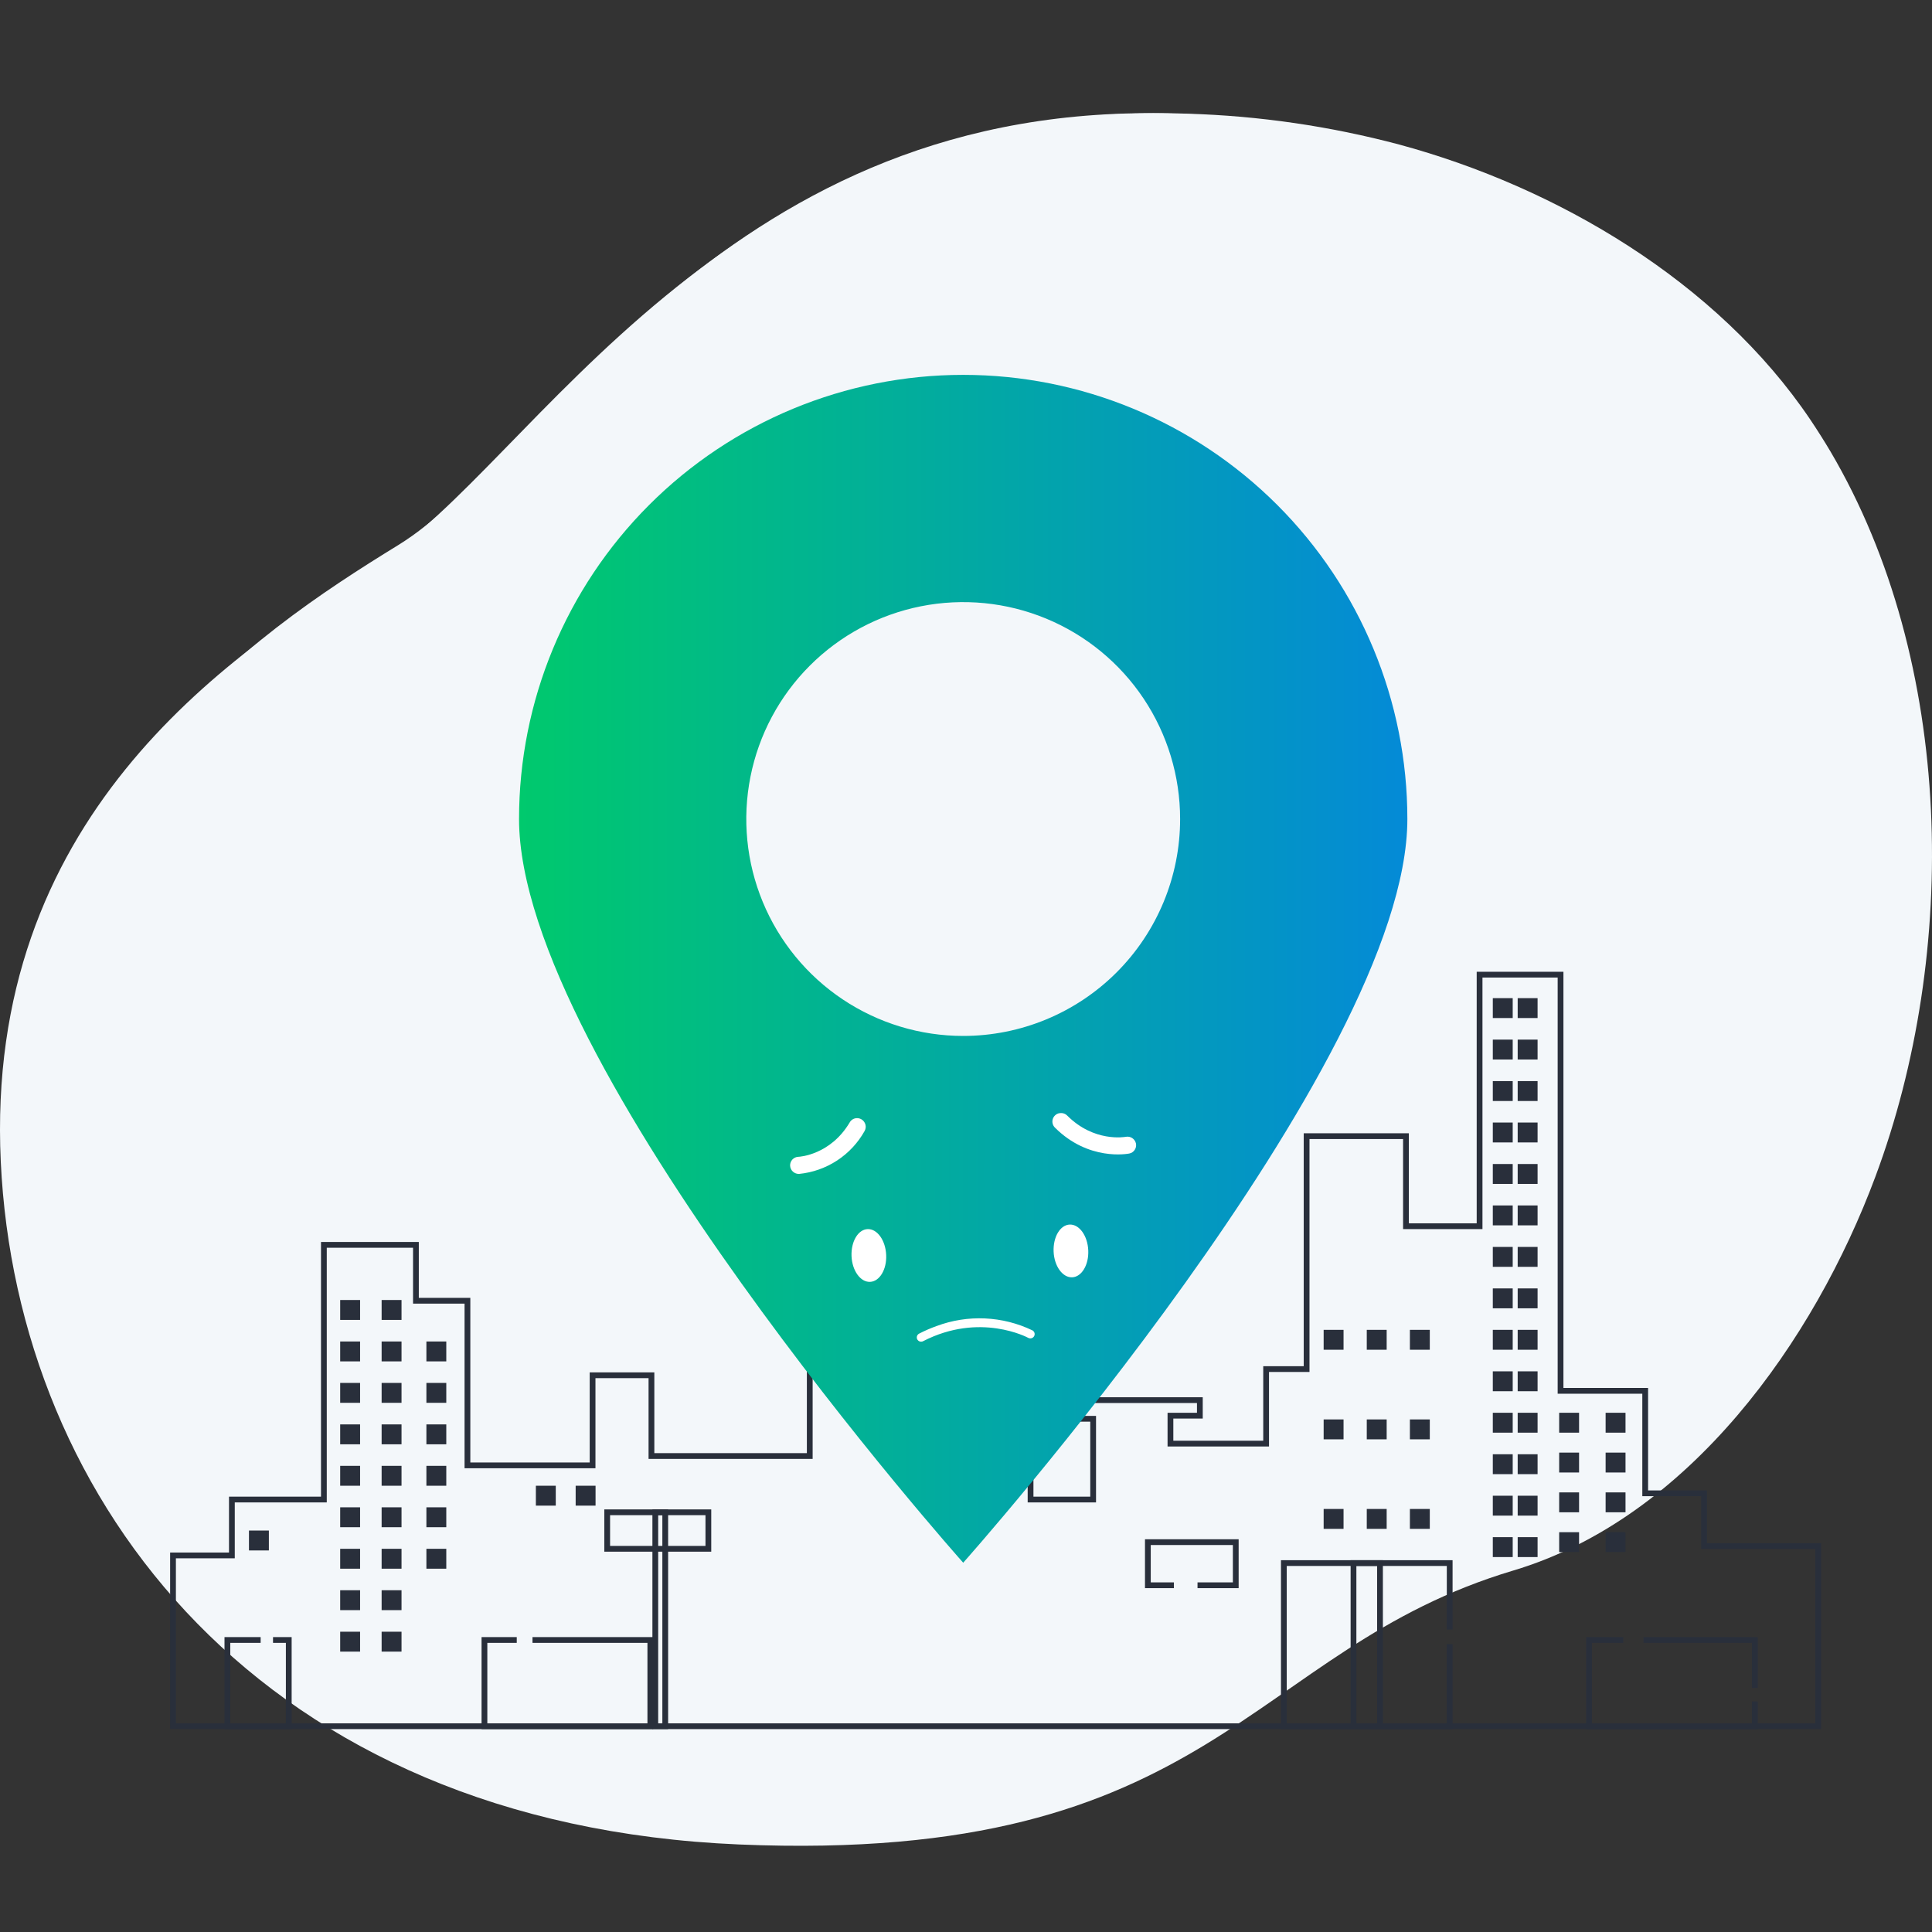 <svg width="335" height="335" viewBox="0 0 335 335" fill="none" xmlns="http://www.w3.org/2000/svg">
<rect x="0" y="0" width="335" height="335" fill="#333333" stroke="none"/>
<g clip-path="url(#clip0_4386_29160)">
<path d="M311.314 76.025C310.251 74.238 309.134 72.474 307.964 70.732C292.44 47.717 265.714 31.979 239.423 24.863C227.888 21.795 216.038 20.066 204.107 19.711C125.972 17.031 94.85 78.671 69.028 94.53C43.207 110.389 3.449 137.571 6.129 194.514C8.809 251.458 49.826 305.064 129.281 308.414C208.737 311.764 214.036 275.973 258.397 262.727C287.757 253.963 308.647 224.363 318.831 197.007C332.754 159.714 332.097 111.294 311.314 76.025Z" fill="#F3F7FA"/>
<path d="M317.375 78.253C316.27 76.395 315.109 74.561 313.893 72.751C297.756 48.827 269.974 32.467 242.644 25.07C230.654 21.881 218.335 20.084 205.933 19.715C124.711 16.929 92.36 81.004 65.518 97.489C38.676 113.975 -2.652 142.23 0.134 201.423C2.92 260.616 45.557 316.34 128.152 319.823C210.746 323.305 216.255 286.1 262.368 272.331C292.887 263.221 314.603 232.451 325.189 204.014C339.662 165.249 338.98 114.915 317.375 78.253Z" fill="#F3F7FA"/>
<path d="M295.485 268.09V258.933H285.27V241.165H270.592V169H256.553V212.62H243.787V197.005H226.56V237.393H219.54V250.315H202.95V245.47H208.05V242.777H186.99V246.01H189.547V260.013H178.695V233.62H140.408V252.468H112.958V238.465H102.75V254.088H81.052V225.543H72.12V215.853H56.16V260.013H40.208V269.702H30V299.32H315.27V268.09H295.485Z" stroke="#292F3B" stroke-miterlimit="10"/>
<path d="M62.438 225.415H58.987V228.865H62.438V225.415Z" fill="#292F3B"/>
<path d="M69.623 225.415H66.173V228.865H69.623V225.415Z" fill="#292F3B"/>
<path d="M62.438 232.607H58.987V236.057H62.438V232.607Z" fill="#292F3B"/>
<path d="M69.623 232.607H66.173V236.057H69.623V232.607Z" fill="#292F3B"/>
<path d="M77.385 232.607H73.935V236.057H77.385V232.607Z" fill="#292F3B"/>
<path d="M77.385 239.792H73.935V243.242H77.385V239.792Z" fill="#292F3B"/>
<path d="M77.385 246.985H73.935V250.435H77.385V246.985Z" fill="#292F3B"/>
<path d="M77.385 254.17H73.935V257.62H77.385V254.17Z" fill="#292F3B"/>
<path d="M77.385 261.362H73.935V264.812H77.385V261.362Z" fill="#292F3B"/>
<path d="M77.385 268.555H73.935V272.005H77.385V268.555Z" fill="#292F3B"/>
<path d="M62.438 239.792H58.987V243.242H62.438V239.792Z" fill="#292F3B"/>
<path d="M69.623 239.792H66.173V243.242H69.623V239.792Z" fill="#292F3B"/>
<path d="M62.438 246.985H58.987V250.435H62.438V246.985Z" fill="#292F3B"/>
<path d="M69.623 246.985H66.173V250.435H69.623V246.985Z" fill="#292F3B"/>
<path d="M62.438 254.17H58.987V257.62H62.438V254.17Z" fill="#292F3B"/>
<path d="M69.623 254.17H66.173V257.62H69.623V254.17Z" fill="#292F3B"/>
<path d="M62.438 261.362H58.987V264.812H62.438V261.362Z" fill="#292F3B"/>
<path d="M46.62 265.39H43.17V268.84H46.62V265.39Z" fill="#292F3B"/>
<path d="M96.368 257.62H92.918V261.07H96.368V257.62Z" fill="#292F3B"/>
<path d="M103.267 257.62H99.817V261.07H103.267V257.62Z" fill="#292F3B"/>
<path d="M262.297 173.073H258.847V176.523H262.297V173.073Z" fill="#292F3B"/>
<path d="M266.61 173.073H263.16V176.523H266.61V173.073Z" fill="#292F3B"/>
<path d="M262.297 180.265H258.847V183.715H262.297V180.265Z" fill="#292F3B"/>
<path d="M266.61 180.265H263.16V183.715H266.61V180.265Z" fill="#292F3B"/>
<path d="M262.297 187.458H258.847V190.908H262.297V187.458Z" fill="#292F3B"/>
<path d="M266.61 187.458H263.16V190.908H266.61V187.458Z" fill="#292F3B"/>
<path d="M262.297 194.643H258.847V198.093H262.297V194.643Z" fill="#292F3B"/>
<path d="M266.61 194.643H263.16V198.093H266.61V194.643Z" fill="#292F3B"/>
<path d="M262.297 201.835H258.847V205.285H262.297V201.835Z" fill="#292F3B"/>
<path d="M266.61 201.835H263.16V205.285H266.61V201.835Z" fill="#292F3B"/>
<path d="M262.297 209.02H258.847V212.47H262.297V209.02Z" fill="#292F3B"/>
<path d="M266.61 209.02H263.16V212.47H266.61V209.02Z" fill="#292F3B"/>
<path d="M262.297 216.212H258.847V219.662H262.297V216.212Z" fill="#292F3B"/>
<path d="M266.61 216.212H263.16V219.662H266.61V216.212Z" fill="#292F3B"/>
<path d="M262.297 223.405H258.847V226.855H262.297V223.405Z" fill="#292F3B"/>
<path d="M266.61 223.405H263.16V226.855H266.61V223.405Z" fill="#292F3B"/>
<path d="M262.297 230.59H258.847V234.04H262.297V230.59Z" fill="#292F3B"/>
<path d="M266.61 230.59H263.16V234.04H266.61V230.59Z" fill="#292F3B"/>
<path d="M232.965 230.59H229.515V234.04H232.965V230.59Z" fill="#292F3B"/>
<path d="M240.442 230.59H236.992V234.04H240.442V230.59Z" fill="#292F3B"/>
<path d="M247.92 230.59H244.47V234.04H247.92V230.59Z" fill="#292F3B"/>
<path d="M232.965 246.123H229.515V249.573H232.965V246.123Z" fill="#292F3B"/>
<path d="M240.442 246.123H236.992V249.573H240.442V246.123Z" fill="#292F3B"/>
<path d="M247.92 246.123H244.47V249.573H247.92V246.123Z" fill="#292F3B"/>
<path d="M232.965 261.647H229.515V265.097H232.965V261.647Z" fill="#292F3B"/>
<path d="M240.442 261.647H236.992V265.097H240.442V261.647Z" fill="#292F3B"/>
<path d="M247.92 261.647H244.47V265.097H247.92V261.647Z" fill="#292F3B"/>
<path d="M262.297 237.783H258.847V241.233H262.297V237.783Z" fill="#292F3B"/>
<path d="M266.61 237.783H263.16V241.233H266.61V237.783Z" fill="#292F3B"/>
<path d="M262.297 244.967H258.847V248.417H262.297V244.967Z" fill="#292F3B"/>
<path d="M266.61 244.967H263.16V248.417H266.61V244.967Z" fill="#292F3B"/>
<path d="M262.297 252.16H258.847V255.61H262.297V252.16Z" fill="#292F3B"/>
<path d="M266.61 252.16H263.16V255.61H266.61V252.16Z" fill="#292F3B"/>
<path d="M273.803 244.967H270.353V248.417H273.803V244.967Z" fill="#292F3B"/>
<path d="M281.857 244.967H278.407V248.417H281.857V244.967Z" fill="#292F3B"/>
<path d="M273.803 251.875H270.353V255.325H273.803V251.875Z" fill="#292F3B"/>
<path d="M281.857 251.875H278.407V255.325H281.857V251.875Z" fill="#292F3B"/>
<path d="M273.803 258.775H270.353V262.225H273.803V258.775Z" fill="#292F3B"/>
<path d="M281.857 258.775H278.407V262.225H281.857V258.775Z" fill="#292F3B"/>
<path d="M273.803 265.675H270.353V269.125H273.803V265.675Z" fill="#292F3B"/>
<path d="M281.857 265.675H278.407V269.125H281.857V265.675Z" fill="#292F3B"/>
<path d="M262.297 259.353H258.847V262.803H262.297V259.353Z" fill="#292F3B"/>
<path d="M266.61 259.353H263.16V262.803H266.61V259.353Z" fill="#292F3B"/>
<path d="M262.297 266.538H258.847V269.988H262.297V266.538Z" fill="#292F3B"/>
<path d="M266.61 266.538H263.16V269.988H266.61V266.538Z" fill="#292F3B"/>
<path d="M69.623 261.362H66.173V264.812H69.623V261.362Z" fill="#292F3B"/>
<path d="M62.438 268.555H58.987V272.005H62.438V268.555Z" fill="#292F3B"/>
<path d="M69.623 268.555H66.173V272.005H69.623V268.555Z" fill="#292F3B"/>
<path d="M62.438 275.74H58.987V279.19H62.438V275.74Z" fill="#292F3B"/>
<path d="M69.623 275.74H66.173V279.19H69.623V275.74Z" fill="#292F3B"/>
<path d="M62.438 282.933H58.987V286.383H62.438V282.933Z" fill="#292F3B"/>
<path d="M69.623 282.933H66.173V286.383H69.623V282.933Z" fill="#292F3B"/>
<path d="M251.37 285.092V299.32H222.615V271.03H251.37V282.557" stroke="#292F3B" stroke-miterlimit="10"/>
<path d="M304.29 295.023V299.32H275.528V284.365H281.468" stroke="#292F3B" stroke-miterlimit="10"/>
<path d="M284.97 284.365H304.29V292.69" stroke="#292F3B" stroke-miterlimit="10"/>
<path d="M92.332 284.365H112.763V299.32H84V284.365H89.603" stroke="#292F3B" stroke-miterlimit="10"/>
<path d="M47.34 284.365H50.07V299.32H39.428V284.365H45.195" stroke="#292F3B" stroke-miterlimit="10"/>
<path d="M239.287 271.03H234.69V299.32H239.287V271.03Z" stroke="#292F3B" stroke-miterlimit="10"/>
<path d="M203.55 274.877H199.035V267.4H214.275V274.877H207.645" stroke="#292F3B" stroke-miterlimit="10"/>
<path d="M122.827 262.225H105.285V268.555H122.827V262.225Z" stroke="#292F3B" stroke-miterlimit="10"/>
<path d="M115.35 262.225H113.625V299.32H115.35V262.225Z" stroke="#292F3B" stroke-miterlimit="10"/>
<path d="M167.015 65C146.589 65 127 73.114 112.557 87.557C98.114 102 90 121.589 90 142.015C90 184.546 167.015 270.97 167.015 270.97C167.015 270.97 244.03 184.546 244.03 142.015C244.03 121.589 235.916 102 221.473 87.557C207.03 73.114 187.441 65 167.015 65ZM167.015 179.627C159.576 179.627 152.304 177.421 146.119 173.288C139.934 169.155 135.113 163.281 132.266 156.408C129.419 149.536 128.674 141.973 130.126 134.677C131.577 127.381 135.159 120.679 140.419 115.419C145.679 110.159 152.381 106.577 159.677 105.126C166.973 103.674 174.536 104.419 181.408 107.266C188.281 110.113 194.155 114.934 198.288 121.119C202.421 127.304 204.627 134.576 204.627 142.015C204.627 151.99 200.664 161.557 193.611 168.611C186.557 175.664 176.99 179.627 167.015 179.627Z" fill="url(#paint0_linear_4386_29160)"/>
<path d="M153.659 217.592C153.543 215.061 152.11 213.064 150.45 213.122C148.79 213.18 147.548 215.276 147.652 217.806C147.757 220.337 149.202 222.334 150.862 222.27C152.522 222.206 153.776 220.116 153.659 217.592Z" fill="white"/>
<path d="M188.699 216.796C188.583 214.271 187.15 212.275 185.49 212.333C183.83 212.391 182.587 214.486 182.692 217.017C182.796 219.547 184.247 221.544 185.902 221.48C187.556 221.416 188.815 219.327 188.699 216.796Z" fill="white"/>
<path d="M162.406 229.929C165.084 228.928 167.936 228.48 170.792 228.609C173.648 228.739 176.448 229.444 179.024 230.683C179.109 230.73 179.184 230.794 179.245 230.871C179.306 230.947 179.351 231.035 179.377 231.129C179.403 231.223 179.411 231.321 179.399 231.418C179.387 231.515 179.356 231.608 179.308 231.693C179.21 231.864 179.048 231.989 178.858 232.042C178.668 232.095 178.465 232.072 178.292 231.978C178.205 231.931 169.934 227.473 160.061 232.558C159.885 232.647 159.682 232.664 159.493 232.606C159.305 232.547 159.146 232.418 159.052 232.245C159.006 232.158 158.979 232.064 158.97 231.966C158.962 231.869 158.973 231.772 159.003 231.679C159.032 231.586 159.08 231.5 159.143 231.426C159.207 231.351 159.284 231.29 159.371 231.246C160.351 230.738 161.366 230.298 162.406 229.929Z" fill="white"/>
<path d="M148.645 193.881C148.902 193.888 149.154 193.96 149.376 194.09C149.715 194.291 149.962 194.617 150.062 194.999C150.162 195.38 150.107 195.786 149.91 196.127C148.755 198.186 147.12 199.935 145.145 201.228C143.17 202.52 140.912 203.317 138.563 203.551C138.168 203.566 137.783 203.426 137.49 203.16C137.198 202.894 137.022 202.523 137.001 202.129C136.993 201.934 137.023 201.74 137.089 201.557C137.156 201.374 137.258 201.206 137.389 201.063C137.521 200.92 137.679 200.804 137.856 200.721C138.032 200.639 138.223 200.593 138.418 200.585C138.644 200.585 144.001 200.248 147.333 194.624C147.463 194.393 147.655 194.201 147.886 194.07C148.117 193.939 148.379 193.874 148.645 193.881Z" fill="white"/>
<path d="M183.708 193.028C183.95 192.98 184.201 192.994 184.437 193.066C184.673 193.139 184.887 193.27 185.06 193.446C189.703 198.089 195.008 197.155 195.229 197.114C195.613 197.045 196.009 197.127 196.334 197.344C196.658 197.56 196.886 197.894 196.97 198.275C197.009 198.466 197.01 198.662 196.972 198.853C196.935 199.044 196.86 199.226 196.752 199.387C196.644 199.549 196.506 199.688 196.344 199.796C196.182 199.904 196 199.979 195.809 200.016C195.519 200.069 188.763 201.357 182.918 195.518C182.727 195.329 182.592 195.092 182.526 194.831C182.46 194.571 182.467 194.298 182.545 194.041C182.623 193.784 182.77 193.553 182.97 193.374C183.17 193.194 183.415 193.073 183.679 193.022L183.708 193.028Z" fill="white"/>
</g>
<defs>
<linearGradient id="paint0_linear_4386_29160" x1="90" y1="167.985" x2="244.03" y2="167.985" gradientUnits="userSpaceOnUse">
<stop stop-color="#00C96D"/>
<stop offset="1" stop-color="#048AD7"/>
</linearGradient>
<clipPath id="clip0_4386_29160">
<rect width="335" height="335" fill="white"/>
</clipPath>
</defs>
</svg>
